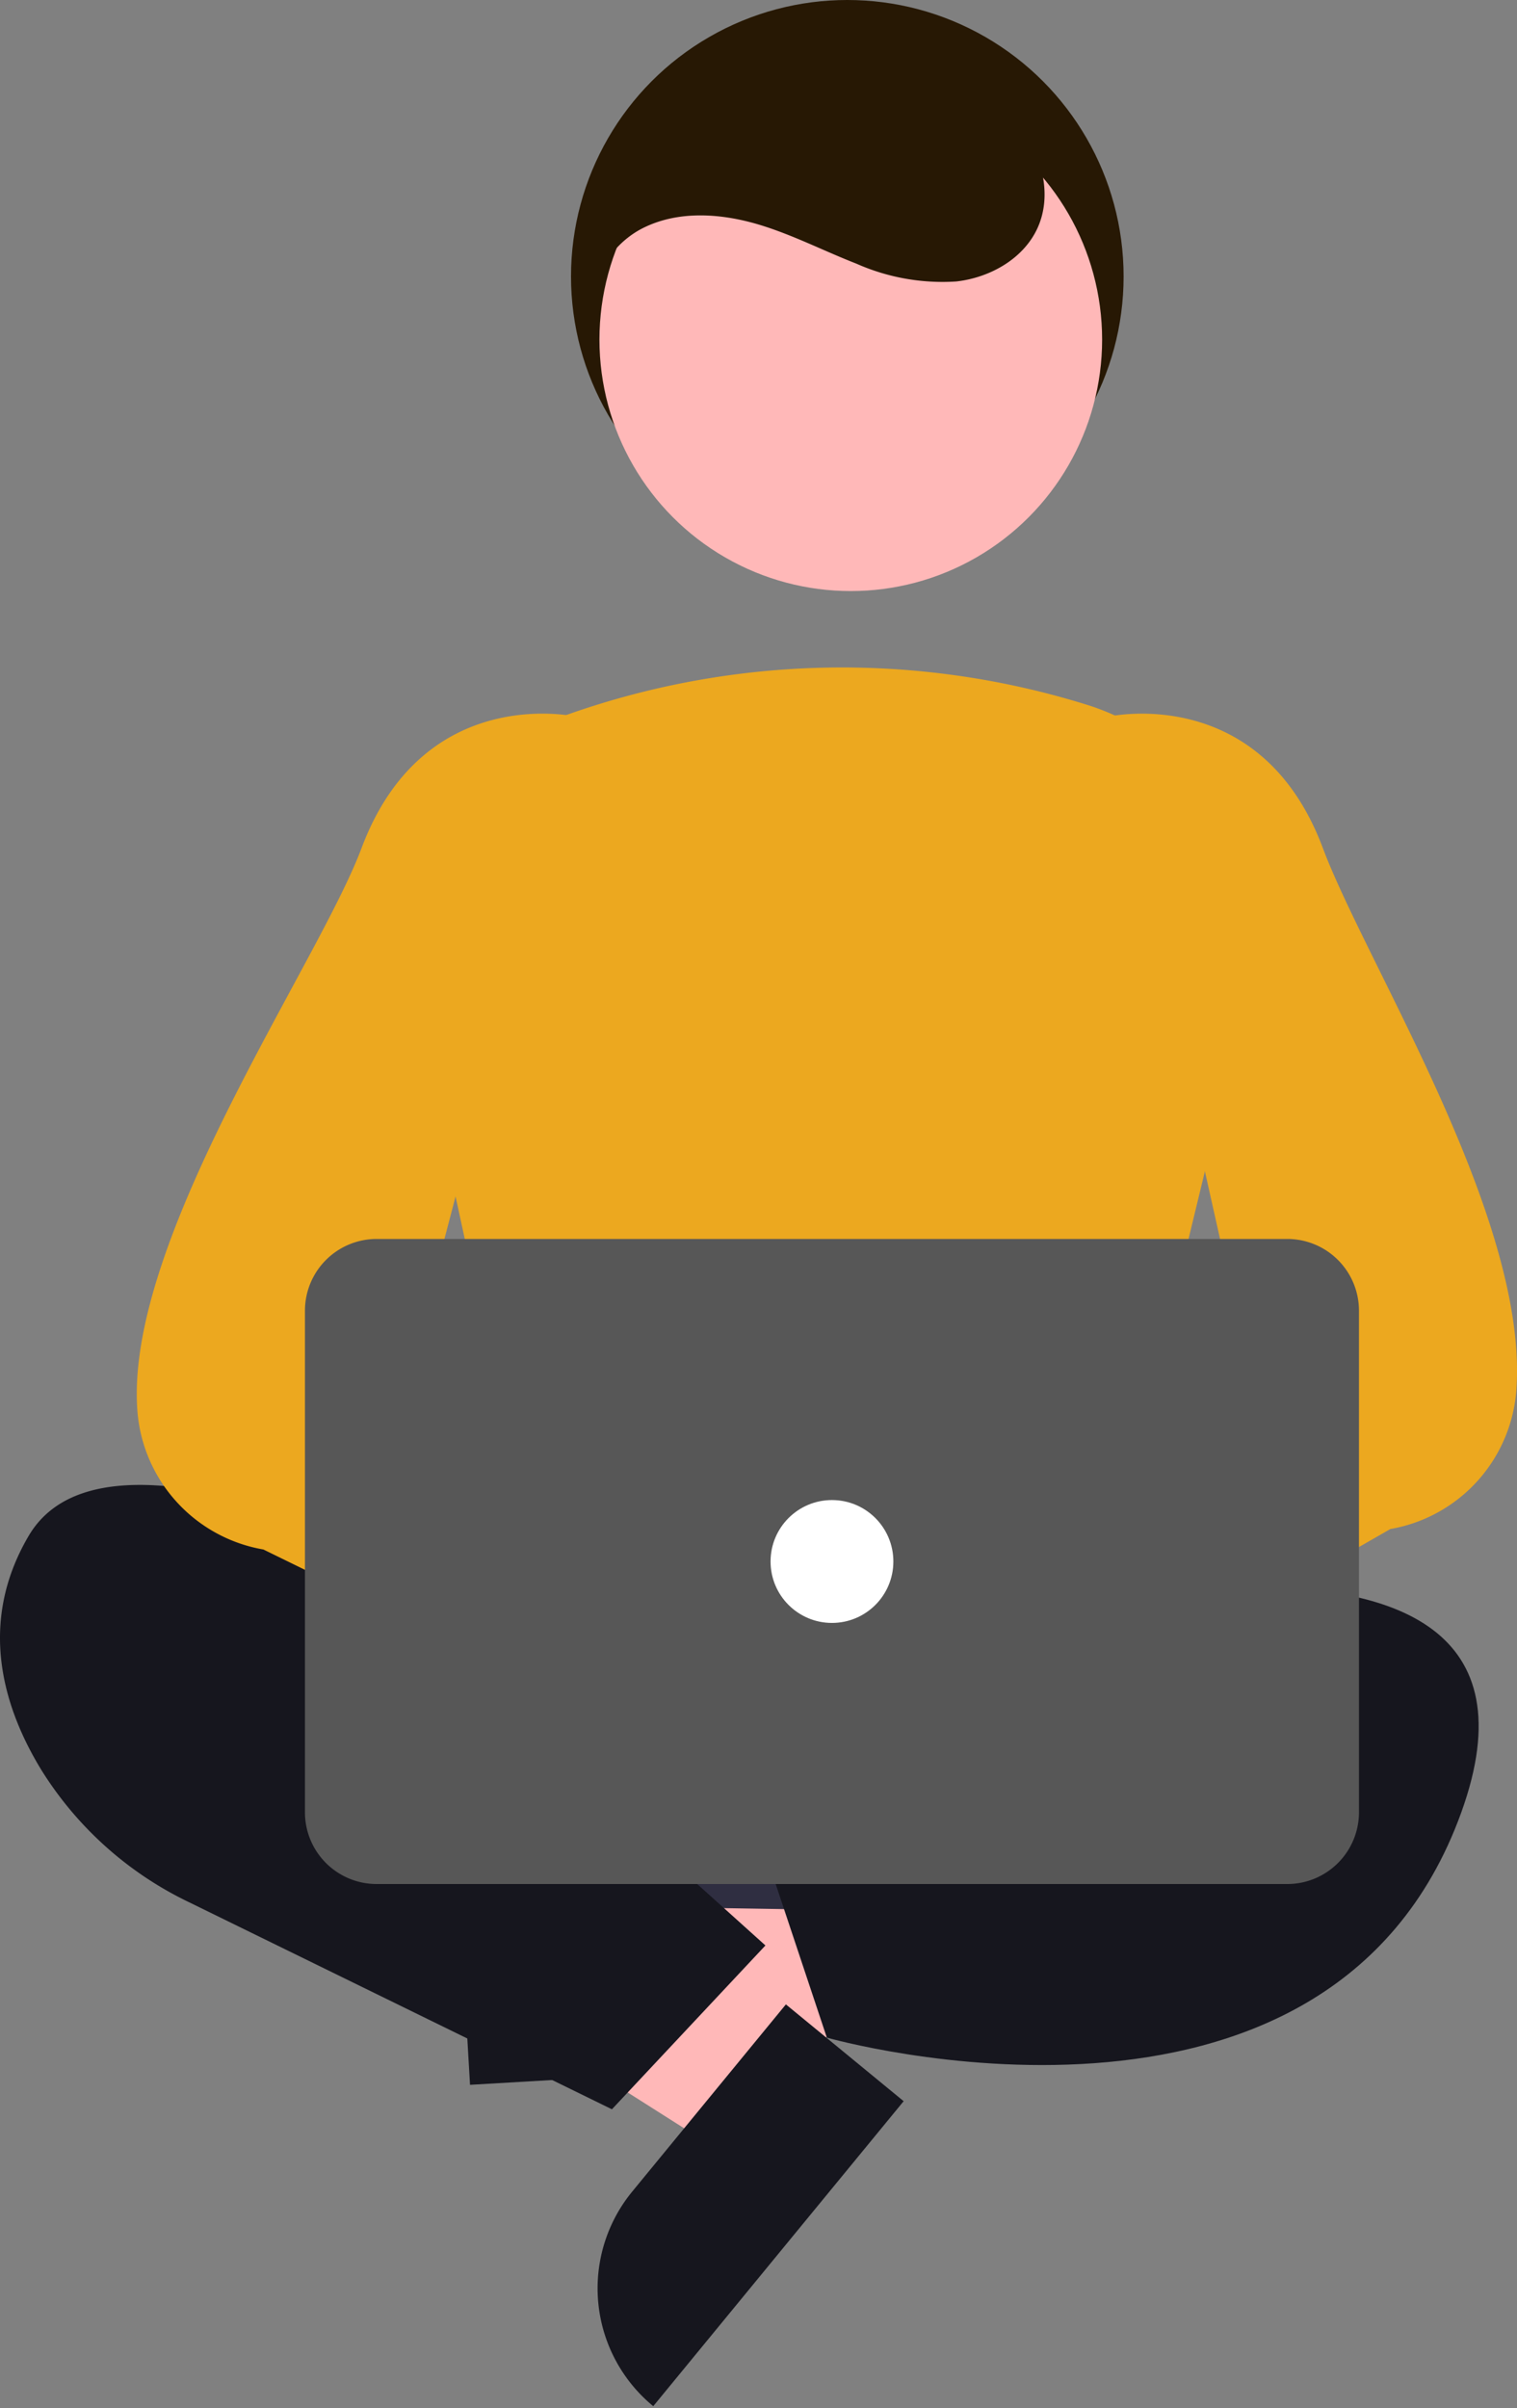 <svg xmlns="http://www.w3.org/2000/svg" width="148.243" height="235.176" viewBox="0 0 148.243 235.176">
  <rect x="0" y="0" width="148.243" height="235.176" fill="#808080" stroke="none"/>
  <g id="man-sitting" transform="translate(-116.259 -178.5)">
    <circle id="Ellipse_10" data-name="Ellipse 10" cx="27" cy="27" r="27" transform="translate(172.059 178.5)" fill="#271804"/>
    <path id="Path_31" data-name="Path 31" d="M173.4,378.826l-.715-12.238L219.556,358l1.056,18.064Z" fill="#ffb8b8"/>
    <path id="Path_32" data-name="Path 32" d="M436.622,598.163h23.644V613.05H421.735A14.887,14.887,0,0,1,436.622,598.163Z" transform="translate(747.34 -113.142) rotate(86.655)" fill="#16161e"/>
    <path id="Path_33" data-name="Path 33" d="M193.789,378.714,186,388.185l-40.236-25.519,11.489-13.978Z" fill="#ffb8b8"/>
    <path id="Path_34" data-name="Path 34" d="M454.39,629.787h23.644v14.887H439.5A14.887,14.887,0,0,1,454.39,629.787Z" transform="matrix(0.635, -0.773, 0.773, 0.635, -597.32, 343.861)" fill="#16161e"/>
    <path id="Path_35" data-name="Path 35" d="M443.887,577.83l-5.32,25.079a4,4,0,0,0,3.848,4.83l52.3.844a4,4,0,0,0,4-4.695l-4.575-25.922a4,4,0,0,0-3.939-3.3H447.8A4,4,0,0,0,443.887,577.83Z" transform="translate(-272.5 -243.16)" fill="#2f2e41"/>
    <path id="Path_36" data-name="Path 36" d="M452.559,586.66s-51-32-61-15c-5,8.5-2.5,16.75,1.25,22.875a34.631,34.631,0,0,0,14.4,12.891l41.348,20.234,15-16-10-9Z" transform="translate(-272.5 -243.16)" fill="#16161e"/>
    <path id="Path_37" data-name="Path 37" d="M478.559,581.66s66-19,53,17-62,22-62,22l-5-15,17-12Z" transform="translate(-272.5 -243.16)" fill="#16161e"/>
    <circle id="Ellipse_11" data-name="Ellipse 11" cx="24.561" cy="24.561" r="24.561" transform="translate(174.837 187.104)" fill="#ffb8b8"/>
    <path id="Path_38" data-name="Path 38" d="M473.185,585.629a131.994,131.994,0,0,1-30.257-3.986l-.293-.08L428.93,518.518a23.225,23.225,0,0,1,14.933-26.943,80.459,80.459,0,0,1,51.3-1.025h0A23.47,23.47,0,0,1,510.8,518.315l-15.308,63.2-.216.1C488.911,584.626,480.956,585.629,473.185,585.629Z" transform="translate(-272.5 -243.16)" fill="#eca81f"/>
    <path id="Path_39" data-name="Path 39" d="M454.774,590.526a10.056,10.056,0,0,1,14.475-5.312l26.987-23.424,2.442,18.409-26,19.422a10.11,10.11,0,0,1-17.9-9.094Z" transform="translate(-272.5 -243.16)" fill="#ffb8b8"/>
    <path id="Path_40" data-name="Path 40" d="M480.512,595.636a4.532,4.532,0,0,1-1.3-.19,4.453,4.453,0,0,1-2.962-2.816L473,583.4a4.472,4.472,0,0,1,1.3-4.9l36.769-22.074-14.494-64.661.369-.089c.15-.037,15-3.417,21.086,12.81,4.261,11.365,20.031,36.077,18.919,52.776a14.885,14.885,0,0,1-12.322,13.727L483.236,594.7a4.456,4.456,0,0,1-2.724.935Z" transform="translate(-272.5 -243.16)" fill="#eca81f"/>
    <path id="Path_41" data-name="Path 41" d="M484.636,588.333a10.056,10.056,0,0,0-14.475-5.312L443.174,559.6,440.732,578l26,19.422a10.11,10.11,0,0,0,17.9-9.094Z" transform="translate(-272.5 -243.16)" fill="#ffb8b8"/>
    <path id="Path_42" data-name="Path 42" d="M461.606,595.636a4.456,4.456,0,0,1-2.724-.935l-44.388-21.713a14.885,14.885,0,0,1-12.322-13.727c-1.113-16.7,17.658-43.411,21.919-54.776,6.085-16.228,20.936-12.849,21.086-12.81l.369.089-17.494,66.661L467.82,578.5a4.472,4.472,0,0,1,1.3,4.9l-3.257,9.229a4.453,4.453,0,0,1-2.962,2.816A4.534,4.534,0,0,1,461.606,595.636Z" transform="translate(-272.5 -243.16)" fill="#eca81f"/>
    <path id="Laptop" d="M514.559,605.66h-89a7.008,7.008,0,0,1-7-7v-49a7.008,7.008,0,0,1,7-7h89a7.008,7.008,0,0,1,7,7v49A7.008,7.008,0,0,1,514.559,605.66Z" transform="translate(-272.5 -243.16)" fill="#575757"/>
    <circle id="Ellipse_12" data-name="Ellipse 12" cx="6" cy="6" r="6" transform="translate(191.559 325)" fill="#fff"/>
    <path id="Path_44" data-name="Path 44" d="M447.091,453.826c-1.456-3.692.933-8.092,4.476-9.881s7.818-1.448,11.608-.27c3.185.991,6.17,2.526,9.277,3.738a20.761,20.761,0,0,0,9.753,1.737c3.314-.374,6.613-2.233,7.969-5.28,1.406-3.159.45-7.013-1.715-9.709a18.8,18.8,0,0,0-8.612-5.535c-7.307-2.574-15.748-2.65-22.532,1.092s-11.395,11.71-9.992,19.33" transform="translate(-272.5 -243.16)" fill="#271804"/>
  </g>
</svg>

